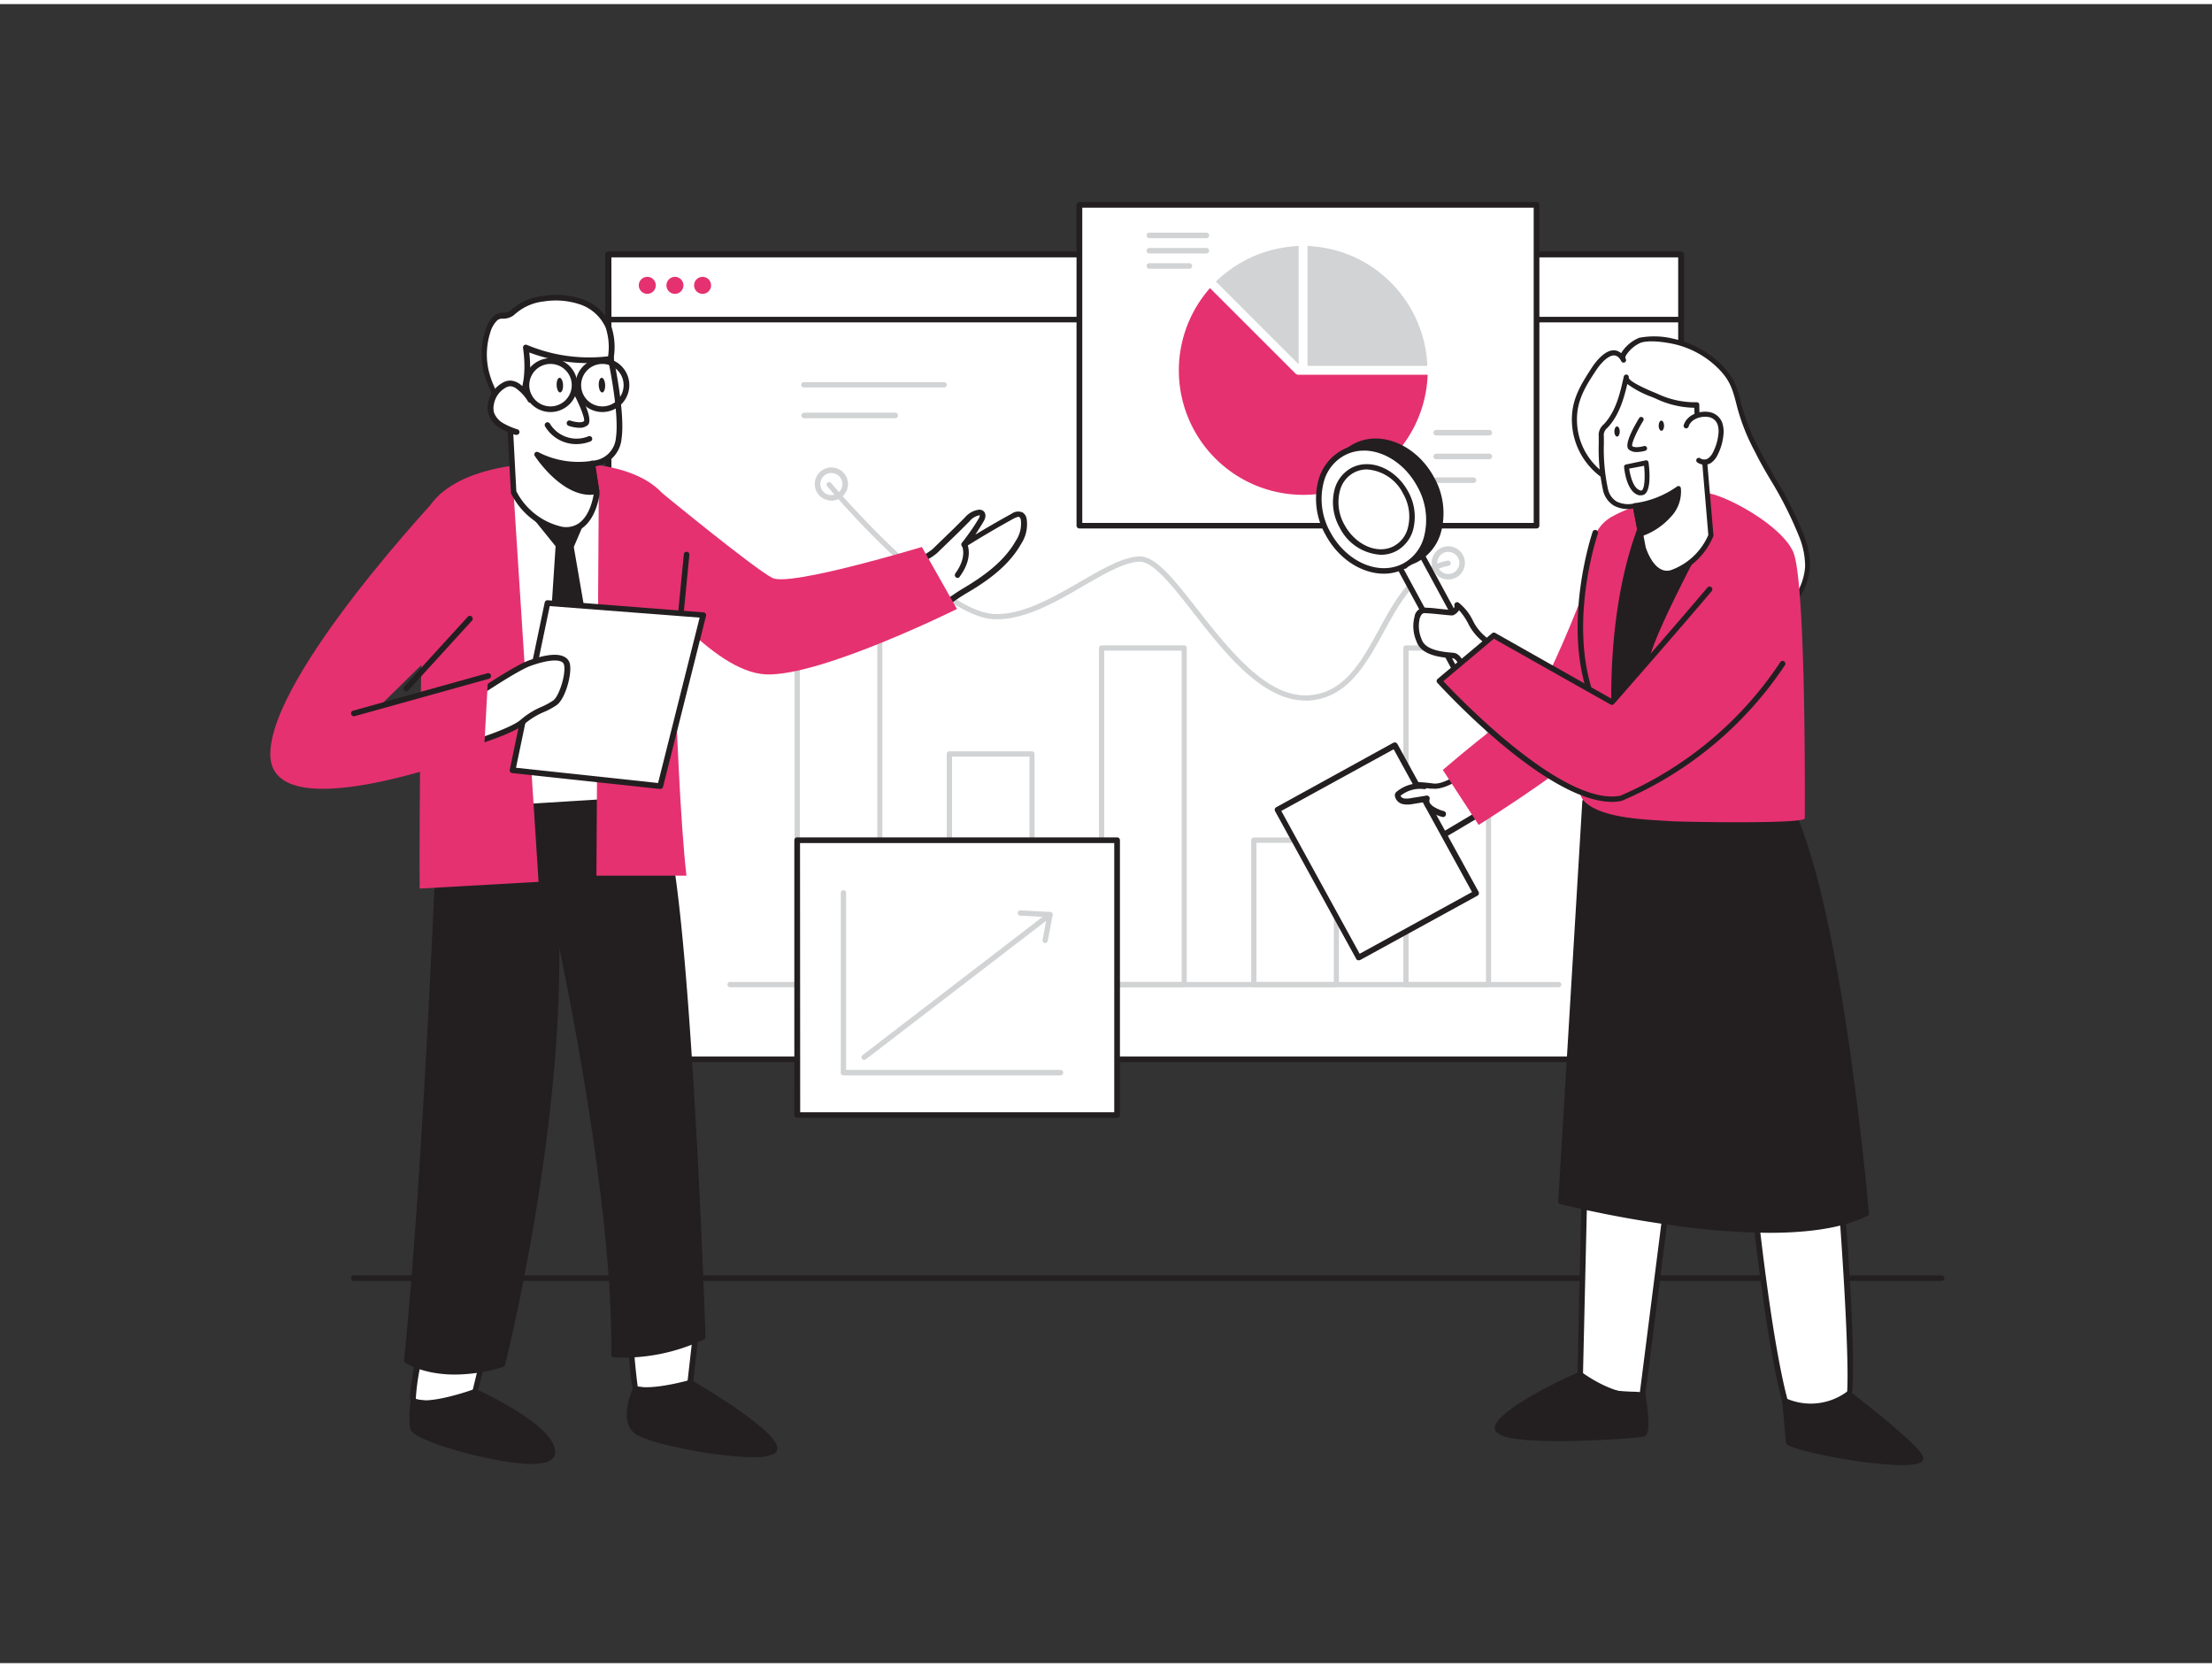 <svg xmlns="http://www.w3.org/2000/svg" viewBox="0 0 400 300" width="406" height="306" class="illustration styles_illustrationTablet__1DWOa"><rect x="0" y="0" width="400" height="300" fill="#333333" stroke="none"/><g id="_568_analytics_team_flatline" data-name="#568_analytics_team_flatline"><path d="M351.12,230.89H64a.5.5,0,0,1-.5-.5.5.5,0,0,1,.5-.5H351.12a.5.5,0,0,1,.5.5A.51.51,0,0,1,351.12,230.89Z" fill="#231f20"></path><rect x="110.04" y="45.28" width="193.95" height="145.51" fill="#fff"></rect><path d="M304,191.31H110a.52.52,0,0,1-.52-.52V45.28a.51.51,0,0,1,.52-.51H304a.51.51,0,0,1,.51.51V190.79A.51.51,0,0,1,304,191.31Zm-193.43-1H303.47V45.8H110.56Z" fill="#231f20"></path><path d="M159.08,177.78H144.16a.48.48,0,0,1-.48-.48V106.18a.49.49,0,0,1,.48-.48h14.92a.49.49,0,0,1,.48.48V177.3A.48.48,0,0,1,159.08,177.78Zm-14.44-.95h14V106.66h-14Z" fill="#d1d3d4"></path><path d="M186.6,177.78H171.68a.48.48,0,0,1-.48-.48V135.59a.48.48,0,0,1,.48-.47H186.6a.48.48,0,0,1,.48.47V177.3A.48.48,0,0,1,186.6,177.78Zm-14.44-.95h14V136.07h-14Z" fill="#d1d3d4"></path><path d="M214.12,177.78H199.2a.47.47,0,0,1-.47-.48V116.43a.47.47,0,0,1,.47-.47h14.92a.47.47,0,0,1,.48.47V177.3A.47.47,0,0,1,214.12,177.78Zm-14.44-.95h14V116.91h-14Z" fill="#d1d3d4"></path><path d="M241.64,177.78H226.72a.47.47,0,0,1-.47-.48V151.19a.48.48,0,0,1,.47-.48h14.92a.48.48,0,0,1,.48.48V177.3A.47.47,0,0,1,241.64,177.78Zm-14.44-.95h14V151.67h-14Z" fill="#d1d3d4"></path><path d="M269.17,177.78H254.25a.47.47,0,0,1-.48-.48V116.43a.47.47,0,0,1,.48-.47h14.92a.47.47,0,0,1,.47.47V177.3A.47.47,0,0,1,269.17,177.78Zm-14.45-.95h14V116.91h-14Z" fill="#d1d3d4"></path><path d="M268.81,81.81H243.57a.48.48,0,1,1,0-1h25.24a.48.48,0,1,1,0,1Z" fill="#d1d3d4"></path><path d="M268.81,87.38H243.57a.48.48,0,1,1,0-.95h25.24a.48.48,0,1,1,0,.95Z" fill="#d1d3d4"></path><path d="M260,93H243.57a.48.48,0,1,1,0-1H260a.48.48,0,1,1,0,1Z" fill="#d1d3d4"></path><path d="M170.66,69.32H145.42a.48.48,0,1,1,0-.95h25.24a.48.48,0,1,1,0,.95Z" fill="#d1d3d4"></path><path d="M161.88,74.89H145.42a.48.48,0,1,1,0-1h16.46a.48.48,0,1,1,0,1Z" fill="#d1d3d4"></path><path d="M236,125.94c-7.8,0-14.67-8.8-20.21-15.9-3.7-4.74-7.2-9.21-9.68-9.21h-.06c-2.7.08-6.31,2.17-10.15,4.39-5.1,3-10.89,6.29-16.28,6-10.1-.55-29.24-23.06-30-24a.47.47,0,0,1,0-.67.49.49,0,0,1,.68.06c.19.23,19.68,23.15,29.37,23.67,5.11.3,10.77-3,15.76-5.88,3.93-2.27,7.65-4.43,10.59-4.52h.1c2.94,0,6.25,4.24,10.42,9.58C222,116.39,228.71,125,236,125h.44c6.57-.32,9.65-5.94,12.92-11.89,3-5.55,6.19-11.28,12.41-12.47a.48.48,0,0,1,.56.38.48.48,0,0,1-.38.56c-5.78,1.1-8.82,6.64-11.75,12-3.25,5.92-6.61,12-13.71,12.38Z" fill="#d1d3d4"></path><path d="M281.93,177.78H132.1a.48.48,0,1,1,0-.95H281.93a.48.48,0,0,1,0,.95Z" fill="#d1d3d4"></path><path d="M150.34,89.79a3,3,0,1,1,3-3A3,3,0,0,1,150.34,89.79Zm0-5a2,2,0,1,0,2,2A2,2,0,0,0,150.34,84.8Z" fill="#d1d3d4"></path><path d="M261.9,104.05a3,3,0,1,1,3-3A3,3,0,0,1,261.9,104.05Zm0-5a2,2,0,1,0,2,2A2,2,0,0,0,261.9,99.07Z" fill="#d1d3d4"></path><rect x="110.04" y="45.28" width="193.95" height="11.75" fill="#fff"></rect><path d="M304,57.55H110a.51.51,0,0,1-.52-.51V45.28a.51.51,0,0,1,.52-.51H304a.51.51,0,0,1,.51.51V57A.51.51,0,0,1,304,57.55Zm-193.43-1H303.47V45.8H110.56Z" fill="#231f20"></path><rect x="195.19" y="36.29" width="82.67" height="58.02" fill="#fff"></rect><path d="M277.86,94.82H195.19a.52.52,0,0,1-.52-.51v-58a.52.52,0,0,1,.52-.52h82.67a.51.51,0,0,1,.51.52v58A.51.51,0,0,1,277.86,94.82Zm-82.15-1h81.63v-57H195.71Z" fill="#231f20"></path><path d="M219,51.55l15.23,15.22a.78.78,0,0,0,.61.26q11.46,0,22.94,0h.38a22.5,22.5,0,1,1-39.36-15.67Z" fill="#e53170"></path><path d="M236.44,43.71V65.43l.22,0,21,0c.46,0,.46,0,.43-.48A22.7,22.7,0,0,0,244.7,45.65a23.16,23.16,0,0,0-7.27-1.84Z" fill="#d1d3d4"></path><path d="M234.84,65.14V43.73a24.42,24.42,0,0,0-7.38,1.55,23.25,23.25,0,0,0-7.59,4.9Z" fill="#d1d3d4"></path><path d="M269.32,78h-9.61a.5.5,0,0,1-.5-.5.5.5,0,0,1,.5-.5h9.61a.5.5,0,0,1,.5.5A.5.5,0,0,1,269.32,78Z" fill="#d1d3d4"></path><path d="M269.32,82.3h-9.61a.5.5,0,0,1-.5-.5.5.5,0,0,1,.5-.5h9.61a.5.5,0,0,1,.5.5A.5.5,0,0,1,269.32,82.3Z" fill="#d1d3d4"></path><path d="M266.45,86.59h-6.74a.5.5,0,0,1-.5-.5.5.5,0,0,1,.5-.5h6.74a.5.5,0,0,1,.5.5A.5.5,0,0,1,266.45,86.59Z" fill="#d1d3d4"></path><path d="M218.16,42.33H207.84a.5.5,0,0,1-.5-.5.5.5,0,0,1,.5-.5h10.32a.5.5,0,0,1,.5.5A.5.5,0,0,1,218.16,42.33Z" fill="#d1d3d4"></path><path d="M218.16,45.1H207.84a.5.5,0,0,1-.5-.5.5.5,0,0,1,.5-.5h10.32a.5.5,0,0,1,.5.5A.5.5,0,0,1,218.16,45.1Z" fill="#d1d3d4"></path><path d="M215.08,47.86h-7.24a.5.5,0,0,1,0-1h7.24a.5.5,0,0,1,0,1Z" fill="#d1d3d4"></path><path d="M113.84,237.92s.56,12.18,1.12,12.48,8.43,1,9.83-1.1l1-8.7Z" fill="#fff"></path><path d="M119,251.29a15.17,15.17,0,0,1-4.23-.44c-.31-.16-.82-.43-1.39-12.9a.51.51,0,0,1,.18-.42.48.48,0,0,1,.44-.11l11.93,2.68a.51.51,0,0,1,.4.56l-1,8.69a.45.45,0,0,1-.08.23C124.33,250.91,121.47,251.29,119,251.29ZM115.32,250c1.16.28,7.68.69,9-.88l.92-8.09-10.82-2.44A109.59,109.59,0,0,0,115.32,250Zm0,.11Z" fill="#231f20"></path><path d="M75.61,245.47s-1.31,6.64-.84,7.11,6.82,1,7.85.74,3.27-2.43,3.27-2.43l2.06-8.5Z" fill="#fff"></path><path d="M81.56,253.9c-2.23,0-6.56-.36-7.16-1-.19-.2-.66-.66.7-7.57a.53.53,0,0,1,.39-.4l12.33-3.08a.54.54,0,0,1,.49.13.52.52,0,0,1,.14.49L86.39,251a.52.52,0,0,1-.14.25c-.24.23-2.37,2.25-3.49,2.55A6.08,6.08,0,0,1,81.56,253.9Zm-6.37-1.66a32.09,32.09,0,0,0,7.29.59,12,12,0,0,0,3-2.21l1.82-7.52-11.2,2.79A38.91,38.91,0,0,0,75.19,252.24Zm0,.08Z" fill="#231f20"></path><path d="M79.37,152.84s-2.24,57.55-5.77,92.45c0,0,6,4,17.24.68,0,0,11.22-43.91,9.67-80.7,0,0,10.92,48.47,10.54,78.94A33.82,33.82,0,0,0,127.17,241s-2.34-70.66-6.54-89.73-4.36-16.44-4.36-16.44L82,145.59Z" fill="#231f20"></path><path d="M82.29,247.82c-5.73,0-8.79-2-9-2.12a.5.5,0,0,1-.22-.46c3.49-34.49,5.75-91.84,5.77-92.42a.4.4,0,0,1,0-.15l2.66-7.25a.52.52,0,0,1,.32-.31l34-10.71a.53.53,0,0,1,.38-.21c.58,0,1.07-.09,4.83,17,4.16,18.89,6.53,89.1,6.55,89.81a.48.48,0,0,1-.27.46A33.86,33.86,0,0,1,111,244.71a.5.5,0,0,1-.46-.51c.3-24.18-6.63-60.16-9.4-73.56.33,35.25-9.71,75-9.82,75.45a.5.5,0,0,1-.34.36A30.27,30.27,0,0,1,82.29,247.82ZM74.13,245c1.23.67,6.88,3.29,16.3.55.94-3.78,11-45.49,9.58-80.28a.5.5,0,0,1,.44-.52.5.5,0,0,1,.55.39c.11.48,10.81,48.37,10.56,78.58a33.69,33.69,0,0,0,15.1-3.07c-.18-5.2-2.52-71.16-6.52-89.31-2.6-11.77-3.6-15.08-4-16L82.42,146l-2.56,6.95C79.77,155.39,77.54,211.06,74.13,245Z" fill="#231f20"></path><path d="M90,72.34c-.48-2.13-1.66-3.86-2.15-6a13.68,13.68,0,0,1,.29-7.1,5.51,5.51,0,0,1,1.44-2.5c.67-.61,1.36-.3,2.12-.53s1-.55,1.62-1a9.81,9.81,0,0,1,4.88-1.94,14.4,14.4,0,0,1,6.78.55,8.43,8.43,0,0,1,5,4.48c1,2.29.45,4.73.42,7.12a9.39,9.39,0,0,1-2.61,6.28,10.68,10.68,0,0,1-5.94,3.07,18.75,18.75,0,0,1-6.76-.18,9.41,9.41,0,0,1-3.37-1.14C90.68,72.77,90.28,73.5,90,72.34Z" fill="#fff"></path><path d="M99.12,75.48A22.64,22.64,0,0,1,95,75.06a10.32,10.32,0,0,1-3.55-1.21,1.38,1.38,0,0,0-.74-.24c-.6-.07-1-.27-1.16-1.16a15.55,15.55,0,0,0-1-2.91,17.24,17.24,0,0,1-1.1-3.08,14,14,0,0,1,.3-7.37,6.21,6.21,0,0,1,1.58-2.73,2.33,2.33,0,0,1,1.64-.55,3.1,3.1,0,0,0,.69-.08,2,2,0,0,0,.94-.56c.14-.12.3-.26.51-.41a10.26,10.26,0,0,1,5.13-2,14.8,14.8,0,0,1,7,.58,8.87,8.87,0,0,1,5.25,4.76,12.06,12.06,0,0,1,.53,5.6c0,.57-.07,1.15-.08,1.73A9.8,9.8,0,0,1,108.13,72a11.22,11.22,0,0,1-6.22,3.23A15.58,15.58,0,0,1,99.12,75.48Zm-8.46-2.91h.13A2.52,2.52,0,0,1,92,73a9.14,9.14,0,0,0,3.19,1.08,18.23,18.23,0,0,0,6.58.17,10.18,10.18,0,0,0,5.65-2.91,8.86,8.86,0,0,0,2.47-5.94c0-.59.05-1.18.08-1.78a11.28,11.28,0,0,0-.45-5.13,7.85,7.85,0,0,0-4.66-4.19,13.9,13.9,0,0,0-6.53-.53,9.3,9.3,0,0,0-4.64,1.84L93.2,56a3,3,0,0,1-1.33.77,3.67,3.67,0,0,1-.94.12,1.35,1.35,0,0,0-1,.29,5,5,0,0,0-1.29,2.27,13,13,0,0,0-.27,6.83,16.2,16.2,0,0,0,1,2.9,17.45,17.45,0,0,1,1.1,3.1h0c.06.27.11.34.12.34Z" fill="#231f20"></path><path d="M120.63,143.58c-2.82-13.16-8-55.78-9.28-56.34-3-1.39-19-2.95-22.66,3.21-1.13,1.93-1.87,43.94-.42,55.14Z" fill="#fff"></path><path d="M88.27,146.11a.52.52,0,0,1-.51-.45c-1.45-11.2-.75-53.36.49-55.47,3.89-6.64,20.42-4.74,23.31-3.42.78.35,1.48,4.28,4.7,26.26,1.75,12,3.56,24.3,4.87,30.44a.51.51,0,0,1-.47.62l-32.35,2Zm13.81-59.6c-5.25,0-11.06,1-12.94,4.2-1,2-1.86,41.93-.41,54.33L120,143.1c-1.31-6.34-3.06-18.32-4.76-29.92-1.66-11.32-3.53-24.12-4.22-25.52A28.73,28.73,0,0,0,102.08,86.51ZM111,87.6Z" fill="#231f20"></path><polygon points="105.26 93.31 103.22 98.11 108.16 126.69 104.65 132.64 98.97 128.47 100.96 97.88 95.9 91.61 105.26 93.31" fill="#231f20"></polygon><path d="M104.65,133.14a.45.45,0,0,1-.29-.1l-5.69-4.17a.48.48,0,0,1-.2-.43l2-30.4-4.94-6.12a.48.48,0,0,1,0-.56.5.5,0,0,1,.52-.24l9.36,1.69a.52.52,0,0,1,.35.26.5.5,0,0,1,0,.43l-2,4.67,4.91,28.43a.5.5,0,0,1-.06.34l-3.51,6a.49.49,0,0,1-.33.23Zm-5.17-4.91,5,3.68,3.13-5.32-4.9-28.4a.45.45,0,0,1,0-.28l1.8-4.22-7.43-1.35,4.22,5.22a.54.54,0,0,1,.11.35Z" fill="#231f20"></path><path d="M97.39,158.72l-4.53-70.5,15.42-.55-.43,69.94h16.28c-2.26-19.93-2.48-67.12-4.37-69.17-7.1-7.71-25.29-5.13-25.29-5.13s-13.11.63-17.26,8.3c-1,1.93-1.46,60-1.32,68.33Z" fill="#e53170"></path><path d="M107.07,83.09l.83,5.38s-.85,7.83-6.77,6.46a12.78,12.78,0,0,1-8.27-6.71L92.11,74s4.35-2.38,3-11.88a29.28,29.28,0,0,0,15.36,2s2.11,9.77,1.44,14.35A5.06,5.06,0,0,1,107.07,83.09Z" fill="#fff"></path><path d="M102.47,95.6a6.3,6.3,0,0,1-1.46-.17,13.16,13.16,0,0,1-8.62-7,.48.48,0,0,1,0-.18L91.59,74a.52.52,0,0,1,.27-.48s4-2.38,2.72-11.34a.51.51,0,0,1,.73-.54,29.15,29.15,0,0,0,15.07,2,.5.5,0,0,1,.58.4c.08.4,2.12,9.92,1.44,14.54a5.54,5.54,0,0,1-4.74,5l.75,4.85a.29.29,0,0,1,0,.13c0,.18-.5,4.33-3.13,6.2A4.71,4.71,0,0,1,102.47,95.6Zm-9.1-7.51a12.32,12.32,0,0,0,7.88,6.33,4.09,4.09,0,0,0,3.43-.54c2.1-1.48,2.63-4.9,2.7-5.41l-.82-5.31a.53.53,0,0,1,.12-.41.49.49,0,0,1,.38-.18,4.52,4.52,0,0,0,4.32-4.17c.57-3.88-.93-11.73-1.34-13.71A30.2,30.2,0,0,1,95.71,63c.88,7.75-2.11,10.61-3.07,11.31Z" fill="#231f20"></path><path d="M104,69.84s2.81,5.16,2,5.93-3,0-3,0" fill="#fff"></path><path d="M104.81,76.62a6.58,6.58,0,0,1-2-.36.5.5,0,0,1-.3-.64.49.49,0,0,1,.64-.3c.6.21,2,.51,2.46.08.19-.43-.76-2.93-2.06-5.32a.49.49,0,0,1,.19-.68.5.5,0,0,1,.68.2c1.37,2.51,2.8,5.68,1.86,6.54A2.24,2.24,0,0,1,104.81,76.62Z" fill="#231f20"></path><ellipse cx="101.24" cy="68.9" rx="0.58" ry="1.33" transform="translate(-2.81 4.32) rotate(-2.41)" fill="#231f20"></ellipse><ellipse cx="108.85" cy="68.9" rx="0.58" ry="1.33" transform="translate(-2.8 4.64) rotate(-2.41)" fill="#231f20"></ellipse><path d="M95.9,71.55a8.17,8.17,0,0,0-2-2.31,2.79,2.79,0,0,0-1.52-.67,2.53,2.53,0,0,0-1.3.39,4.79,4.79,0,0,0-2.28,3.19A3.9,3.9,0,0,0,88.84,74a4.24,4.24,0,0,0,1.84,2.21,12.46,12.46,0,0,0,2.7,1.17" fill="#fff"></path><path d="M93.38,77.9l-.17,0a13.28,13.28,0,0,1-2.8-1.22,4.73,4.73,0,0,1-2.06-2.5,4.27,4.27,0,0,1-.08-2.11,5.33,5.33,0,0,1,2.52-3.54,2.83,2.83,0,0,1,1.58-.45,3.25,3.25,0,0,1,1.81.77,8.8,8.8,0,0,1,2.17,2.46.52.52,0,0,1-.19.71.51.51,0,0,1-.7-.19,7.74,7.74,0,0,0-1.91-2.16,2.2,2.2,0,0,0-1.22-.56,1.82,1.82,0,0,0-1,.32,4.26,4.26,0,0,0-2,2.84,3.42,3.42,0,0,0,0,1.6A3.78,3.78,0,0,0,91,75.79a12.72,12.72,0,0,0,2.59,1.11.51.51,0,0,1,.32.65A.52.52,0,0,1,93.38,77.9Z" fill="#231f20"></path><path d="M107.07,83.09a16.21,16.21,0,0,1-9.93-1.64s5.06,7.78,10.71,6.68Z" fill="#231f20"></path><path d="M106.73,88.74c-5.38,0-9.81-6.71-10-7a.51.51,0,0,1,0-.61.5.5,0,0,1,.6-.11A15.79,15.79,0,0,0,107,82.6a.49.49,0,0,1,.6.41l.78,5a.49.49,0,0,1-.4.56A6.21,6.21,0,0,1,106.73,88.74Zm-8-6.06c1.68,2,5,5.38,8.59,5l-.63-4A16.65,16.65,0,0,1,98.69,82.68Z" fill="#231f20"></path><path d="M99.56,73.77a4.87,4.87,0,1,1,4.86-4.86A4.87,4.87,0,0,1,99.56,73.77Zm0-8.7a3.84,3.84,0,1,0,3.83,3.84A3.84,3.84,0,0,0,99.56,65.07Z" fill="#231f20"></path><path d="M108.94,73.77a4.87,4.87,0,1,1,4.86-4.86A4.87,4.87,0,0,1,108.94,73.77Zm0-8.7a3.84,3.84,0,1,0,3.83,3.84A3.84,3.84,0,0,0,108.94,65.07Z" fill="#231f20"></path><path d="M165.1,101.94c0-.67,3.32-2.49,3.86-3l5.93-5.74A3.49,3.49,0,0,1,177,92a.7.7,0,0,1,.43.09c.38.25.2.84,0,1.23a37.57,37.57,0,0,1-3,4.47q4.31-2.7,8.76-5.14c.46-.25,1-.5,1.49-.22a1.28,1.28,0,0,1,.49.87,6.13,6.13,0,0,1-1,4.09c-2.22,3.93-6,6.6-9.79,8.86-1.84,1.09-3.43,2.36-5.22,3.54-.35.24-3.62,2-3.61,2.39Z" fill="#fff"></path><path d="M165.55,112.64a.51.51,0,0,1-.51-.49L164.58,102h0c0-.67.85-1.31,2.85-2.6a13.24,13.24,0,0,0,1.17-.81l3.92-3.79,2-2A4,4,0,0,1,177,91.43a1.25,1.25,0,0,1,.75.18c.54.37.6,1.12.13,1.92s-1,1.62-1.5,2.4c2.16-1.3,4.36-2.57,6.56-3.78a2,2,0,0,1,2-.21,1.71,1.71,0,0,1,.72,1.21,6.47,6.47,0,0,1-1,4.45c-2.32,4.11-6.35,6.88-10,9-1.1.65-2.09,1.36-3.13,2.1-.68.48-1.35,1-2.06,1.43-.08.06-.31.19-.62.36a23.75,23.75,0,0,0-2.79,1.76.51.51,0,0,1-.46.35Zm.07-10.66.4,9c.5-.34,1.23-.77,2.3-1.39.28-.15.49-.27.56-.32.7-.46,1.36-.93,2-1.41,1-.72,2.07-1.47,3.2-2.15,3.52-2.09,7.41-4.76,9.61-8.66a5.53,5.53,0,0,0,.91-3.74.82.82,0,0,0-.25-.54c-.25-.15-.79.15-1,.24-2.95,1.62-5.89,3.34-8.73,5.13a.52.52,0,0,1-.66-.09.5.5,0,0,1,0-.66A39.47,39.47,0,0,0,177,93a1.17,1.17,0,0,0,.18-.56s0,0-.09,0h0a3.06,3.06,0,0,0-1.77,1.09l-2,2-3.92,3.79a10.07,10.07,0,0,1-1.33.93A13.84,13.84,0,0,0,165.62,102Zm0-.07Z" fill="#231f20"></path><path d="M119.76,88.44s16.73,13.75,19.94,15.34,27-5.61,27-5.61l6.35,11.21s-24.61,12.21-34.51,11.83-22.28-17.42-22.28-17.42" fill="#e53170"></path><path d="M173.18,103.77a.49.49,0,0,1-.3-.1.52.52,0,0,1-.12-.72c2.16-3,1.23-4.89,1.19-5a.52.52,0,0,1,.91-.49c0,.09,1.3,2.47-1.26,6A.52.52,0,0,1,173.18,103.77Z" fill="#231f20"></path><path d="M104.2,79.57a6.56,6.56,0,0,1-5.61-3.17.5.5,0,0,1,.13-.7.51.51,0,0,1,.7.14,5.64,5.64,0,0,0,7,2.31.5.5,0,0,1,.41.91A7.05,7.05,0,0,1,104.2,79.57Z" fill="#231f20"></path><path d="M121.57,126.26h0a.51.51,0,0,1-.46-.56l2.56-26.32a.52.52,0,0,1,1,.1l-2.56,26.32A.53.53,0,0,1,121.57,126.26Z" fill="#231f20"></path><polygon points="92.69 138.54 99 108.31 127.17 110.47 119.39 141.41 92.69 138.54" fill="#fff"></polygon><path d="M119.39,141.93h-.06l-26.7-2.87a.56.56,0,0,1-.36-.21.51.51,0,0,1-.09-.41l6.32-30.23a.51.51,0,0,1,.54-.41L127.21,110a.52.52,0,0,1,.38.21.51.51,0,0,1,.08.43l-7.78,30.94A.52.52,0,0,1,119.39,141.93Zm-26.08-3.84L119,140.85l7.52-29.91-27.11-2.08Z" fill="#231f20"></path><path d="M86.55,124.62s6.73-4.53,9.16-5.42c3.3-1.2,6.35-1.56,6.78.15s-.81,6-2.13,7-4.19,1.86-5.79,3.42-8,3.56-8,3.56Z" fill="#fff"></path><path d="M86.55,133.82a.54.54,0,0,1-.51-.52v-8.68a.5.5,0,0,1,.22-.43c.28-.19,6.81-4.57,9.28-5.47,1.72-.64,4.86-1.57,6.49-.7a1.83,1.83,0,0,1,1,1.2c.46,1.83-.76,6.32-2.32,7.51A13.15,13.15,0,0,1,98.39,128a13.29,13.29,0,0,0-3.46,2.11c-1.68,1.63-8,3.6-8.22,3.68A.45.45,0,0,1,86.55,133.82Zm.52-8.93v7.7c2.08-.69,6-2.14,7.14-3.22a14.37,14.37,0,0,1,3.73-2.3,13.62,13.62,0,0,0,2.11-1.15c1.12-.86,2.33-4.89,1.94-6.45a.81.81,0,0,0-.44-.54c-.92-.49-3-.2-5.66.76C93.79,120.46,88.26,124.1,87.07,124.89Z" fill="#231f20"></path><path d="M79.81,88.44s-30.93,32.78-30.93,47.21S87.53,135,87.53,135l.74-13.48L68.58,127l19-18.66Z" fill="#e53170"></path><path d="M64,128.78a.51.51,0,0,1-.5-.38.5.5,0,0,1,.36-.63L88.14,121a.51.51,0,1,1,.27,1l-24.33,6.78Z" fill="#231f20"></path><path d="M73.45,124.29a.52.52,0,0,1-.38-.87l11.55-12.67a.52.52,0,0,1,.76.7L73.83,124.12A.52.52,0,0,1,73.45,124.29Z" fill="#231f20"></path><path d="M74.77,252.58a18.86,18.86,0,0,0-.1,4.9c.33,2.11,24.8,9,25.22,4.49s-14-11.08-14-11.08S77.48,254,74.77,252.58Z" fill="#231f20"></path><path d="M96.24,264c-6.32,0-21.7-4.09-22.07-6.4a19.33,19.33,0,0,1,.11-5.06.48.48,0,0,1,.26-.37.53.53,0,0,1,.46,0c2.06,1.07,8.44-.87,10.72-1.71a.55.55,0,0,1,.38,0c1.51.69,14.72,6.87,14.28,11.58-.11,1.21-1.36,1.86-3.72,1.93Zm-21-10.7a17.13,17.13,0,0,0,0,4.15c.69,1.38,17,6.48,22.79,5.42.91-.17,1.4-.48,1.44-.91.31-3.34-9.48-8.61-13.52-10.49C84.48,251.93,78.22,254.06,75.19,253.26Z" fill="#231f20"></path><path d="M115,250.4s-2.52,5.35,0,7.59,25.67,6.31,25.11,3.08-15.28-11.77-15.28-11.77S118.05,251.22,115,250.4Z" fill="#231f20"></path><path d="M136.25,262.76c-6.73,0-19.54-2.55-21.62-4.4-2.77-2.46-.23-7.94-.12-8.17a.5.5,0,0,1,.58-.27c2.92.78,9.5-1.08,9.56-1.1a.48.48,0,0,1,.39,0c1.53.89,14.94,8.77,15.52,12.13a1.12,1.12,0,0,1-.67,1.24A8.56,8.56,0,0,1,136.25,262.76Zm-21-11.78c-.49,1.19-1.83,5,0,6.63,2.25,2,21.18,5.38,24.11,3.75.19-.11.18-.17.18-.2-.38-2.16-9.23-8-14.86-11.33C123.59,250.14,118.27,251.52,115.26,251Z" fill="#231f20"></path><circle cx="117.05" cy="50.86" r="1.54" fill="#e53170"></circle><circle cx="122.05" cy="50.86" r="1.54" fill="#e53170"></circle><circle cx="127.05" cy="50.86" r="1.54" fill="#e53170"></circle><path d="M316.11,206.14s2.91,32.45,6.67,46.44c.65,2.41,9,2.55,11.14,1.16s-1.61-45.46-1.62-45.53Z" fill="#fff"></path><path d="M329.07,255.14a14.39,14.39,0,0,1-4.86-.72,2.81,2.81,0,0,1-1.93-1.71c-3.73-13.87-6.65-46.2-6.68-46.52a.53.53,0,0,1,.15-.42.53.53,0,0,1,.43-.14l16.18,2.06a.51.51,0,0,1,.44.41c.09.41,4,44.4,1.4,46.07A10.78,10.78,0,0,1,329.07,255.14Zm-12.38-48.4c.43,4.62,3.17,33,6.58,45.71.1.36.56.72,1.3,1,2.63,1,7.65.77,9.07-.15,1.53-2-1.25-38.65-1.82-44.64Z" fill="#231f20"></path><path d="M286.73,203.21l-1,44.61s6.41,4.86,11.25,3.74l5.87-46.08Z" fill="#fff"></path><path d="M295.46,252.25c-4.67,0-9.79-3.84-10-4a.54.54,0,0,1-.2-.43l1-44.6a.51.51,0,0,1,.18-.38.54.54,0,0,1,.41-.12L302.93,205a.52.52,0,0,1,.44.58l-5.86,46.09a.53.53,0,0,1-.4.44A7.58,7.58,0,0,1,295.46,252.25Zm-9.2-4.69c1.09.78,6.24,4.23,10.27,3.57l5.75-45.21-15-2.11Z" fill="#231f20"></path><path d="M286.63,144.3l-4.35,72.29s39,9.82,55.18,2.18c0,0-4.73-56.16-14.13-74.09Z" fill="#231f20"></path><path d="M319.9,222.19A128.7,128.7,0,0,1,303.74,221a206.57,206.57,0,0,1-21.58-4,.51.51,0,0,1-.38-.52l4.35-72.29a.5.5,0,0,1,.5-.47h0l36.7.38a.51.51,0,0,1,.44.27c9.35,17.81,14.14,73.72,14.19,74.28a.49.49,0,0,1-.29.49C333.48,221.2,327.53,222.19,319.9,222.19Zm-37.1-6c4.15,1,39,9.06,54.13,2.25-.42-4.75-5.13-56.11-13.91-73.28l-35.92-.37Z" fill="#231f20"></path><path d="M263.54,139.91s-2.54,1.74-4.39,1.53-6-.89-6.17,1.34,4.63,9.42,4.62,9.49,11.07-6.53,11.07-6.53Z" fill="#fff"></path><path d="M257.49,152.75a.38.38,0,0,1-.15-.05.57.57,0,0,1-.19-.22c0-.06-.12-.19-.24-.39-3.07-4.89-4.52-7.94-4.43-9.34a1.84,1.84,0,0,1,.68-1.36c1.25-1,3.9-.71,5.66-.5l.38.05c1.66.2,4-1.43,4.06-1.44a.49.49,0,0,1,.66.08l5.13,5.83a.54.54,0,0,1,.12.41.52.52,0,0,1-.24.35C259.27,151.92,257.88,152.75,257.49,152.75ZM256,141.67a3.77,3.77,0,0,0-2.22.49.85.85,0,0,0-.31.65c0,.8.65,3,4.27,8.75l0,0c1.43-.82,6.43-3.79,10.12-6l-4.45-5.06c-.81.5-2.75,1.56-4.36,1.37l-.4,0A22,22,0,0,0,256,141.67Z" fill="#231f20"></path><path d="M291.49,92.69S280,125.17,276.16,126.9s-15.25,11.59-15.25,11.59l6.48,9.94s13.75-8.62,19.45-13.74S291.49,92.69,291.49,92.69Z" fill="#e53170"></path><rect x="236.87" y="137.95" width="24.21" height="30.49" transform="translate(-43 138.7) rotate(-28.76)" fill="#fff"></rect><path d="M245.7,172.9a.39.39,0,0,1-.15,0,.48.48,0,0,1-.3-.24l-14.68-26.73a.52.52,0,0,1,.21-.7L252,133.55a.55.55,0,0,1,.4,0,.5.5,0,0,1,.3.25l14.68,26.73a.52.52,0,0,1-.21.7L246,172.84A.57.57,0,0,1,245.7,172.9Zm-14-27,14.17,25.83,20.32-11.16-14.17-25.82Z" fill="#231f20"></path><path d="M311.26,65.8c2.21,2.29,2.59,4.15,3.35,7.09a37.62,37.62,0,0,0,3.15,7.83c2.64,5.1,5.95,9.87,8,15.28a14.76,14.76,0,0,1,1.14,5.73,11.34,11.34,0,0,1-5.38,8.84,16.89,16.89,0,0,1-10.33,2.3,9.86,9.86,0,0,1-4-1,9.4,9.4,0,0,1-3.35-3.45,28.93,28.93,0,0,1-3.53-10.47c-.54-3.13-1-6.37-3.45-8.7-1.81-1.73-4.36-2.38-6.48-3.71a12.46,12.46,0,0,1-5.63-10c-.12-3.87,1.6-6.52,3.6-9.6,1-1.5,3.66-4.58,5.24-1.51-.67-1.29,2.13-3.32,3.05-3.59a14,14,0,0,1,6,.2A16.84,16.84,0,0,1,311.26,65.8Z" fill="#fff"></path><path d="M312.69,113.39c-.52,0-1,0-1.57-.06a10.66,10.66,0,0,1-4.19-1.07,9.69,9.69,0,0,1-3.52-3.61A29.71,29.71,0,0,1,299.82,98l-.05-.3c-.51-2.95-1-6-3.27-8.14a13.7,13.7,0,0,0-3.81-2.31,23.57,23.57,0,0,1-2.59-1.34,12.86,12.86,0,0,1-5.85-10.42c-.12-4,1.63-6.7,3.65-9.82.37-.56,2.16-3.16,4-3.06a1.94,1.94,0,0,1,1.25.52,6.86,6.86,0,0,1,3.28-2.79,14.49,14.49,0,0,1,6.24.19,17.33,17.33,0,0,1,8.87,4.94h0c2.18,2.25,2.67,4.17,3.35,6.83l.12.47a37,37,0,0,0,3.12,7.72c.89,1.74,1.88,3.46,2.84,5.13a69.21,69.21,0,0,1,5.15,10.21,15,15,0,0,1,1.17,5.91,11.76,11.76,0,0,1-5.6,9.2A16.83,16.83,0,0,1,312.69,113.39ZM291.84,63.53c-1,0-2.32,1.34-3.15,2.6-2,3-3.64,5.63-3.52,9.34a11.9,11.9,0,0,0,5.41,9.67,25.74,25.74,0,0,0,2.5,1.3,14.44,14.44,0,0,1,4.05,2.47c2.46,2.35,3,5.55,3.54,8.64l.05.31a28.93,28.93,0,0,0,3.46,10.31,8.86,8.86,0,0,0,3.19,3.29,9.62,9.62,0,0,0,3.82,1,16.48,16.48,0,0,0,10.05-2.24,10.86,10.86,0,0,0,5.18-8.47,14.21,14.21,0,0,0-1.12-5.55,68.43,68.43,0,0,0-5.08-10.08c-1-1.67-2-3.41-2.86-5.16A37,37,0,0,1,314.17,73l-.12-.46c-.67-2.62-1.11-4.34-3.12-6.43a16.46,16.46,0,0,0-8.41-4.67c-1.44-.3-4.1-.72-5.79-.22A6,6,0,0,0,294,63.59c-.15.36-.06.53,0,.58a.47.47,0,0,1-.2.62.47.47,0,0,1-.62-.2h0c-.35-.69-.76-1-1.24-1.06Z" fill="#231f20"></path><path d="M326.36,147.24c-.12,1.08-22.68.63-24.29.51-4.15-.3-12.15-.4-15.44-3.45-2.31-2.14,0-6.53.21-9.61a89.84,89.84,0,0,0-.61-14.66,67.28,67.28,0,0,1,.75-18.8c.73-4,1.58-6.89,4.51-8.54,4.64-2.61,11.5-3.87,16.84-4.26,2.58-.19,13.49,5.39,15.9,10.54S326.37,146.52,326.36,147.24Z" fill="#e53170"></path><path d="M287.54,125a.5.5,0,0,1-.48-.34c-4.46-13.36.89-29.08.94-29.24a.5.5,0,0,1,.64-.3.5.5,0,0,1,.31.63c-.05.16-5.3,15.56-.94,28.59a.49.49,0,0,1-.32.63A.4.4,0,0,1,287.54,125Z" fill="#231f20"></path><path d="M307.19,98s-7.16,13.31-9,19.16-6.07,15.61-6.07,15.61-2.1-21.39,4.86-38.89Z" fill="#231f20"></path><path d="M292.08,133.18H292a.44.44,0,0,1-.37-.39c0-.21-2-21.7,4.9-39.1a.42.42,0,0,1,.23-.24.45.45,0,0,1,.34,0l10.25,4.12a.43.43,0,0,1,.22.61c-.07.14-7.16,13.35-9,19.1s-6,15.54-6.09,15.64A.43.43,0,0,1,292.08,133.18Zm5.11-38.76c-5.51,14.19-5.11,31-4.8,36.45,1.28-3.05,3.95-9.56,5.34-13.87,1.71-5.3,7.58-16.43,8.84-18.81Z" fill="#231f20"></path><path d="M295.7,90.68l1.44,7.6s1.69,5.81,5.35,4.45a12,12,0,0,0,6.89-6.68L308.09,80.7a27.49,27.49,0,0,1-1.25-8.21,16.24,16.24,0,0,1-7.28-1.62c-.9-.41-5.78-2.2-5.5-3.45-.69,3.11-1.47,6.38-3.63,8.73a3.58,3.58,0,0,0-.79,1.08,2.77,2.77,0,0,0-.09,1c.05,3.24,0,6.41.77,9.57C291.37,91.9,295.7,90.68,295.7,90.68Z" fill="#fff"></path><path d="M301.4,103.4a3.26,3.26,0,0,1-1.45-.35c-2.2-1.11-3.21-4.5-3.25-4.64l-1.37-7.19a5.38,5.38,0,0,1-3.46-.51,4.35,4.35,0,0,1-2-2.84,34.81,34.81,0,0,1-.77-8.33l0-1.35A2.52,2.52,0,0,1,290,76l.11-.12c2.14-2.33,2.88-5.62,3.52-8.53a.46.46,0,1,1,.9.2c0,.16.19.83,4.6,2.67.28.11.5.2.64.27A15.92,15.92,0,0,0,306.82,72a.48.48,0,0,1,.33.12.45.45,0,0,1,.14.32,25.39,25.39,0,0,0,1.06,7.4,3.41,3.41,0,0,1,.19.78c0,.13,1.3,15.35,1.3,15.35a.58.58,0,0,1,0,.19,12.32,12.32,0,0,1-7.16,7A3.55,3.55,0,0,1,301.4,103.4Zm-3.81-5.2s.93,3.1,2.77,4a2.37,2.37,0,0,0,2,.08A11.65,11.65,0,0,0,308.92,96c-1.29-15.27-1.29-15.26-1.29-15.29a4.07,4.07,0,0,0-.15-.55A25.82,25.82,0,0,1,306.39,73a17,17,0,0,1-7-1.67l-.61-.26a17.73,17.73,0,0,1-4.51-2.37c-.62,2.63-1.48,5.62-3.48,7.8l-.12.13a1.67,1.67,0,0,0-.64,1.58v1.36a33.66,33.66,0,0,0,.74,8.11,3.46,3.46,0,0,0,1.57,2.27,4.73,4.73,0,0,0,3.24.33.44.44,0,0,1,.37.05.48.48,0,0,1,.2.3l1.45,7.61Z" fill="#231f20"></path><path d="M296.68,95.86a11.89,11.89,0,0,0,5.08-3.33,6.22,6.22,0,0,0,1.76-4.91,17.26,17.26,0,0,1-7.82,3.06Z" fill="#231f20"></path><path d="M296.68,96.3a.46.46,0,0,1-.23-.06.42.42,0,0,1-.2-.3l-1-5.18a.45.45,0,0,1,.09-.35.43.43,0,0,1,.32-.17,17,17,0,0,0,7.59-3,.47.47,0,0,1,.43-.06.45.45,0,0,1,.27.33,6.61,6.61,0,0,1-1.87,5.28,12.45,12.45,0,0,1-5.29,3.47Zm-.46-5.23.8,4.21a11.78,11.78,0,0,0,4.41-3,6.21,6.21,0,0,0,1.68-3.81A17.16,17.16,0,0,1,296.22,91.07Z" fill="#231f20"></path><path d="M296.81,75.13s-2.66,4.39-1.95,5.1,2.59.14,2.59.14" fill="#fff"></path><path d="M296,81a2.11,2.11,0,0,1-1.49-.48c-.79-.79.6-3.51,1.89-5.65a.45.45,0,0,1,.61-.15.44.44,0,0,1,.15.61c-1.23,2-2.17,4.18-2,4.59.37.36,1.6.16,2.13,0a.44.44,0,0,1,.26.84A5.78,5.78,0,0,1,296,81Z" fill="#231f20"></path><ellipse cx="292.41" cy="77.3" rx="0.49" ry="0.92" transform="translate(-0.37 1.42) rotate(-0.28)" fill="#231f20"></ellipse><ellipse cx="300.43" cy="76.25" rx="0.49" ry="0.92" transform="translate(-0.37 1.46) rotate(-0.28)" fill="#231f20"></ellipse><path d="M304.92,76.28c.53-1.59,2.48-2.25,4-2a2.54,2.54,0,0,1,2.15,1.84,4.75,4.75,0,0,1,.1,1.84,9.68,9.68,0,0,1-1,3.28,3.44,3.44,0,0,1-1.05,1.33,1.75,1.75,0,0,1-2,0" fill="#fff"></path><path d="M308.25,83.3a2.52,2.52,0,0,1-1.3-.4.46.46,0,0,1,.49-.78,1.29,1.29,0,0,0,1.48,0,3.09,3.09,0,0,0,.89-1.16,9.21,9.21,0,0,0,.92-3.12,4.15,4.15,0,0,0-.09-1.66,2.08,2.08,0,0,0-1.78-1.52c-1.35-.2-3.07.39-3.5,1.71a.46.46,0,1,1-.87-.29c.59-1.79,2.76-2.59,4.51-2.32A3,3,0,0,1,311.52,76a5.22,5.22,0,0,1,.12,2,9.85,9.85,0,0,1-1,3.43,3.85,3.85,0,0,1-1.19,1.51A2.11,2.11,0,0,1,308.25,83.3Z" fill="#231f20"></path><path d="M266,122.67l1.45-.78a1.76,1.76,0,0,0,.35-2.43L256.56,98.63a1.82,1.82,0,0,0-2.25-1.06l-1.45.77a1.77,1.77,0,0,0-.35,2.44L263.8,121.6A1.8,1.8,0,0,0,266,122.67Z" fill="#fff"></path><path d="M265.49,123.3a2.54,2.54,0,0,1-2.13-1.46L252.07,101A2.7,2.7,0,0,1,251.8,99a1.72,1.72,0,0,1,.82-1l1.46-.77A2.26,2.26,0,0,1,257,98.39l11.29,20.83a2.69,2.69,0,0,1,.27,2.07,1.68,1.68,0,0,1-.82,1l-1.46.78A1.64,1.64,0,0,1,265.49,123.3ZM254.86,97.94a.64.64,0,0,0-.31.07l-1.46.78a.74.74,0,0,0-.34.44,1.79,1.79,0,0,0,.2,1.31l11.29,20.83c.38.71,1.1,1.1,1.56.85h0l1.46-.77a.73.73,0,0,0,.34-.45,1.77,1.77,0,0,0-.2-1.3L256.12,98.87A1.62,1.62,0,0,0,254.86,97.94Z" fill="#231f20"></path><polyline points="253.99 101.58 242.89 81.16 245.03 80.02" fill="#231f20"></polyline><path d="M254,102.08a.49.49,0,0,1-.44-.26l-11.1-20.43a.5.5,0,0,1,0-.38.53.53,0,0,1,.25-.3l2.13-1.13a.51.51,0,0,1,.68.2.5.5,0,0,1-.21.68l-1.69.9,10.86,20a.5.5,0,0,1-.2.68A.53.53,0,0,1,254,102.08Z" fill="#231f20"></path><ellipse cx="250.58" cy="90.23" rx="9.38" ry="11.62" transform="translate(-12.02 134.65) rotate(-29.4)" fill="#231f20"></ellipse><path d="M252.41,101.85c-4,0-8.18-2.6-10.55-7h0a13.19,13.19,0,0,1-1.28-10,8.77,8.77,0,0,1,4.21-5.32c4.81-2.57,11.32.13,14.51,6a13.19,13.19,0,0,1,1.27,10,8.76,8.76,0,0,1-4.21,5.33A8.41,8.41,0,0,1,252.41,101.85Zm-9.68-7.45c2.93,5.39,8.84,7.91,13.16,5.6a7.71,7.71,0,0,0,3.73-4.73,12.21,12.21,0,0,0-1.2-9.21c-2.93-5.39-8.84-7.9-13.16-5.6a7.66,7.66,0,0,0-3.72,4.73,12.2,12.2,0,0,0,1.19,9.21Z" fill="#231f20"></path><ellipse cx="248.44" cy="91.37" rx="9.38" ry="11.62" transform="translate(-12.86 133.75) rotate(-29.4)" fill="#fff"></ellipse><path d="M250.27,103c-4,0-8.18-2.61-10.55-7a13.19,13.19,0,0,1-1.28-10,8.77,8.77,0,0,1,4.22-5.33c4.81-2.56,11.31.14,14.5,6a13.24,13.24,0,0,1,1.28,10,8.79,8.79,0,0,1-4.22,5.32A8.3,8.3,0,0,1,250.27,103Zm-3.65-22.25a7.33,7.33,0,0,0-3.49.86,7.64,7.64,0,0,0-3.73,4.73,12.21,12.21,0,0,0,1.2,9.21c2.93,5.39,8.83,7.9,13.15,5.6a7.68,7.68,0,0,0,3.73-4.73,12.21,12.21,0,0,0-1.2-9.21C254.09,83.16,250.24,80.74,246.62,80.74Z" fill="#231f20"></path><ellipse cx="248.44" cy="91.37" rx="6.51" ry="8.06" transform="translate(-12.86 133.75) rotate(-29.4)" fill="#fff"></ellipse><path d="M249.71,99.58a8.87,8.87,0,0,1-7.45-4.91,9.29,9.29,0,0,1-.9-7,6.27,6.27,0,0,1,3-3.79c3.41-1.81,8,.09,10.26,4.23a9.33,9.33,0,0,1,.9,7,6.25,6.25,0,0,1-3,3.78A5.87,5.87,0,0,1,249.71,99.58Zm-2.53-15.43a5,5,0,0,0-2.35.58,5.14,5.14,0,0,0-2.51,3.19,8.27,8.27,0,0,0,.82,6.27c2,3.66,6,5.38,8.91,3.82a5.14,5.14,0,0,0,2.51-3.19,8.26,8.26,0,0,0-.82-6.27A7.88,7.88,0,0,0,247.18,84.15Z" fill="#231f20"></path><path d="M268.12,114.61l8.34,7.31-7.72,6.34c-3.62-6.18-4.3-10.34-6-10.46-2.42-.17-5.42-.6-6.14-2.78a6.48,6.48,0,0,1-.33-4.13,1.81,1.81,0,0,1,.89-1.18,2.07,2.07,0,0,1,.86-.06c1.61.09,4.5.46,4.63.39.58-.35,1-.73.84-1.39C265.6,110.1,266.09,113.06,268.12,114.61Z" fill="#fff"></path><path d="M268.74,128.76h-.08a.49.49,0,0,1-.35-.24,62.1,62.1,0,0,1-3.31-6.6c-.93-2.07-1.61-3.57-2.29-3.62-2.81-.19-5.79-.72-6.58-3.11a6.84,6.84,0,0,1-.33-4.45,1.88,1.88,0,0,1,2.21-1.58c.79,0,1.81.15,2.71.24.71.07,1.49.15,1.77.16.5-.32.57-.52.51-.8a.51.51,0,0,1,.21-.52.5.5,0,0,1,.56,0,9.15,9.15,0,0,1,2.55,3.19,8.72,8.72,0,0,0,2.1,2.78l0,0,8.34,7.32a.49.49,0,0,1,.17.38.49.49,0,0,1-.18.38l-7.72,6.34A.52.52,0,0,1,268.74,128.76Zm-11.08-18.63a.72.72,0,0,0-.31.05c-.3.11-.48.53-.61.88a6,6,0,0,0,.34,3.81c.61,1.84,3.36,2.26,5.7,2.43,1.28.09,2,1.64,3.13,4.2a62.67,62.67,0,0,0,3,6l6.81-5.59L267.8,115a9.72,9.72,0,0,1-2.35-3.07,11.17,11.17,0,0,0-1.61-2.33,2.31,2.31,0,0,1-.94.86c-.19.12-.25.13-2.28-.08-.88-.09-1.89-.19-2.63-.23Z" fill="#231f20"></path><path d="M309.16,105.84c-6.78,8-17.66,20.4-17.66,20.4l-21.39-12.08-9.82,8.23s21.3,23.45,32.8,21.26a65.79,65.79,0,0,0,29.26-24.34" fill="#e53170"></path><path d="M291.55,144.27c-11.92,0-30.79-20.62-31.63-21.54a.51.51,0,0,1-.13-.37A.5.5,0,0,1,260,122l9.81-8.23a.5.5,0,0,1,.57-.06l21,11.88c1.71-1.95,11.27-12.85,17.38-20.09a.5.5,0,0,1,.77.65c-6.71,7.94-17.56,20.28-17.67,20.41a.5.5,0,0,1-.62.1l-21.1-11.9L261,122.44c2.82,3,21.69,22.68,32,20.71A65.9,65.9,0,0,0,321.93,119a.49.49,0,0,1,.69-.15.5.5,0,0,1,.15.69,66.92,66.92,0,0,1-29.51,24.54A9.54,9.54,0,0,1,291.55,144.27Z" fill="#231f20"></path><path d="M294.13,83.63l3.54-.74s.82,6-1.18,5.45S294.13,83.63,294.13,83.63Z" fill="#fff"></path><path d="M296.72,88.82a1.4,1.4,0,0,1-.34,0c-2.24-.57-2.65-4.64-2.69-5.1a.43.43,0,0,1,.35-.47l3.54-.74a.44.44,0,0,1,.35.07.45.45,0,0,1,.18.3c.1.76.57,4.63-.62,5.69A1.11,1.11,0,0,1,296.72,88.82ZM294.61,84c.18,1.26.74,3.62,2,3.93a.29.29,0,0,0,.3,0c.56-.5.57-2.75.39-4.44Z" fill="#231f20"></path><path d="M257.55,141.51a6.13,6.13,0,0,0-4.55,1.33.58.58,0,0,0-.18.2.46.46,0,0,0,0,.26,1.33,1.33,0,0,0,1,.92,3.78,3.78,0,0,0,1.46-.05l2.77-.45a1.38,1.38,0,0,0,.21,1.24,3,3,0,0,0,1,.84,7.15,7.15,0,0,0,1.74.71" fill="#fff"></path><path d="M261,147l-.13,0a7.65,7.65,0,0,1-1.87-.76,3.47,3.47,0,0,1-1.16-1,2,2,0,0,1-.36-.92l-2.12.35a4.31,4.31,0,0,1-1.65,0,1.83,1.83,0,0,1-1.43-1.32.89.89,0,0,1,0-.56,1,1,0,0,1,.33-.41,6.67,6.67,0,0,1,4.94-1.44.51.51,0,1,1-.12,1,5.61,5.61,0,0,0-4.17,1.22.84.84,0,0,0,.64.48,3.67,3.67,0,0,0,1.27-.06l2.77-.45a.5.5,0,0,1,.48.18.52.52,0,0,1,.08.51.9.9,0,0,0,.15.77,2.49,2.49,0,0,0,.83.68,6.34,6.34,0,0,0,1.62.66.53.53,0,0,1,.37.63A.51.51,0,0,1,261,147Z" fill="#231f20"></path><path d="M297,251.56s1,6.52.15,6.94-27.18,2.22-26.33-1.21c.46-1.86,6.62-5.85,14.93-9.47C288.26,252,295.05,251.17,297,251.56Z" fill="#231f20"></path><path d="M281.81,259.85c-6.14,0-9.84-.48-11-1.44a1.19,1.19,0,0,1-.47-1.24c.61-2.44,8.31-6.8,15.22-9.81a.5.5,0,0,1,.63.2c1.83,3.06,6.14,3.24,9,3.36a14.33,14.33,0,0,1,2,.15.51.51,0,0,1,.39.42c1.07,6.89.16,7.32-.13,7.46-.61.29-7.11.74-12.41.86C283.84,259.83,282.79,259.85,281.81,259.85Zm3.74-11.4c-8.47,3.73-13.89,7.47-14.26,9,0,0,0,.09.09.19,2.33,2.17,23.62.87,25.49.46.27-.6.06-3.49-.31-6.06-.38,0-.89-.06-1.45-.08C292.34,251.8,287.77,251.61,285.55,248.45Z" fill="#231f20"></path><path d="M322.78,252.58l.69,7.51c2.7,1.85,25.7,5.5,23.64,2.46s-12.86-11.24-12.86-11.24A11.52,11.52,0,0,1,322.78,252.58Z" fill="#231f20"></path><path d="M343.94,264.19c-6.37,0-18.93-2.44-20.75-3.69a.47.47,0,0,1-.22-.37l-.69-7.5a.49.49,0,0,1,.2-.45.48.48,0,0,1,.49-.06,11,11,0,0,0,11-1.19.48.48,0,0,1,.62,0c.44.34,10.88,8.29,13,11.36a1,1,0,0,1-.06,1.28C347,264,345.71,264.19,343.94,264.19Zm-20-4.4c3.36,1.88,21.73,4.38,22.82,3-1.87-2.66-10.75-9.55-12.51-10.9a12,12,0,0,1-10.9,1.39Z" fill="#231f20"></path><rect x="144.15" y="151.19" width="57.82" height="49.68" fill="#fff"></rect><path d="M202,201.39H144.15a.51.51,0,0,1-.51-.51V151.19a.51.51,0,0,1,.51-.51H202a.51.51,0,0,1,.52.51v49.69A.51.51,0,0,1,202,201.39Zm-57.3-1h56.79V151.71H144.67Z" fill="#231f20"></path><path d="M191.77,193.72H152.52a.47.47,0,0,1-.48-.48V160.72a.47.47,0,0,1,.48-.48.48.48,0,0,1,.48.48v32h38.77a.48.48,0,0,1,.48.48A.47.47,0,0,1,191.77,193.72Z" fill="#d1d3d4"></path><path d="M156.27,190.92a.5.5,0,0,1-.38-.19.48.48,0,0,1,.09-.67l33.58-25.8a.48.48,0,0,1,.67.09.49.49,0,0,1-.08.67l-33.59,25.8A.48.48,0,0,1,156.27,190.92Z" fill="#d1d3d4"></path><path d="M189,169.79h-.09a.48.48,0,0,1-.38-.56l.78-4.14-4.82-.25a.48.48,0,0,1-.46-.5.5.5,0,0,1,.51-.46l5.37.29a.45.45,0,0,1,.35.18.48.48,0,0,1,.09.38l-.88,4.67A.49.49,0,0,1,189,169.79Z" fill="#d1d3d4"></path></g></svg>